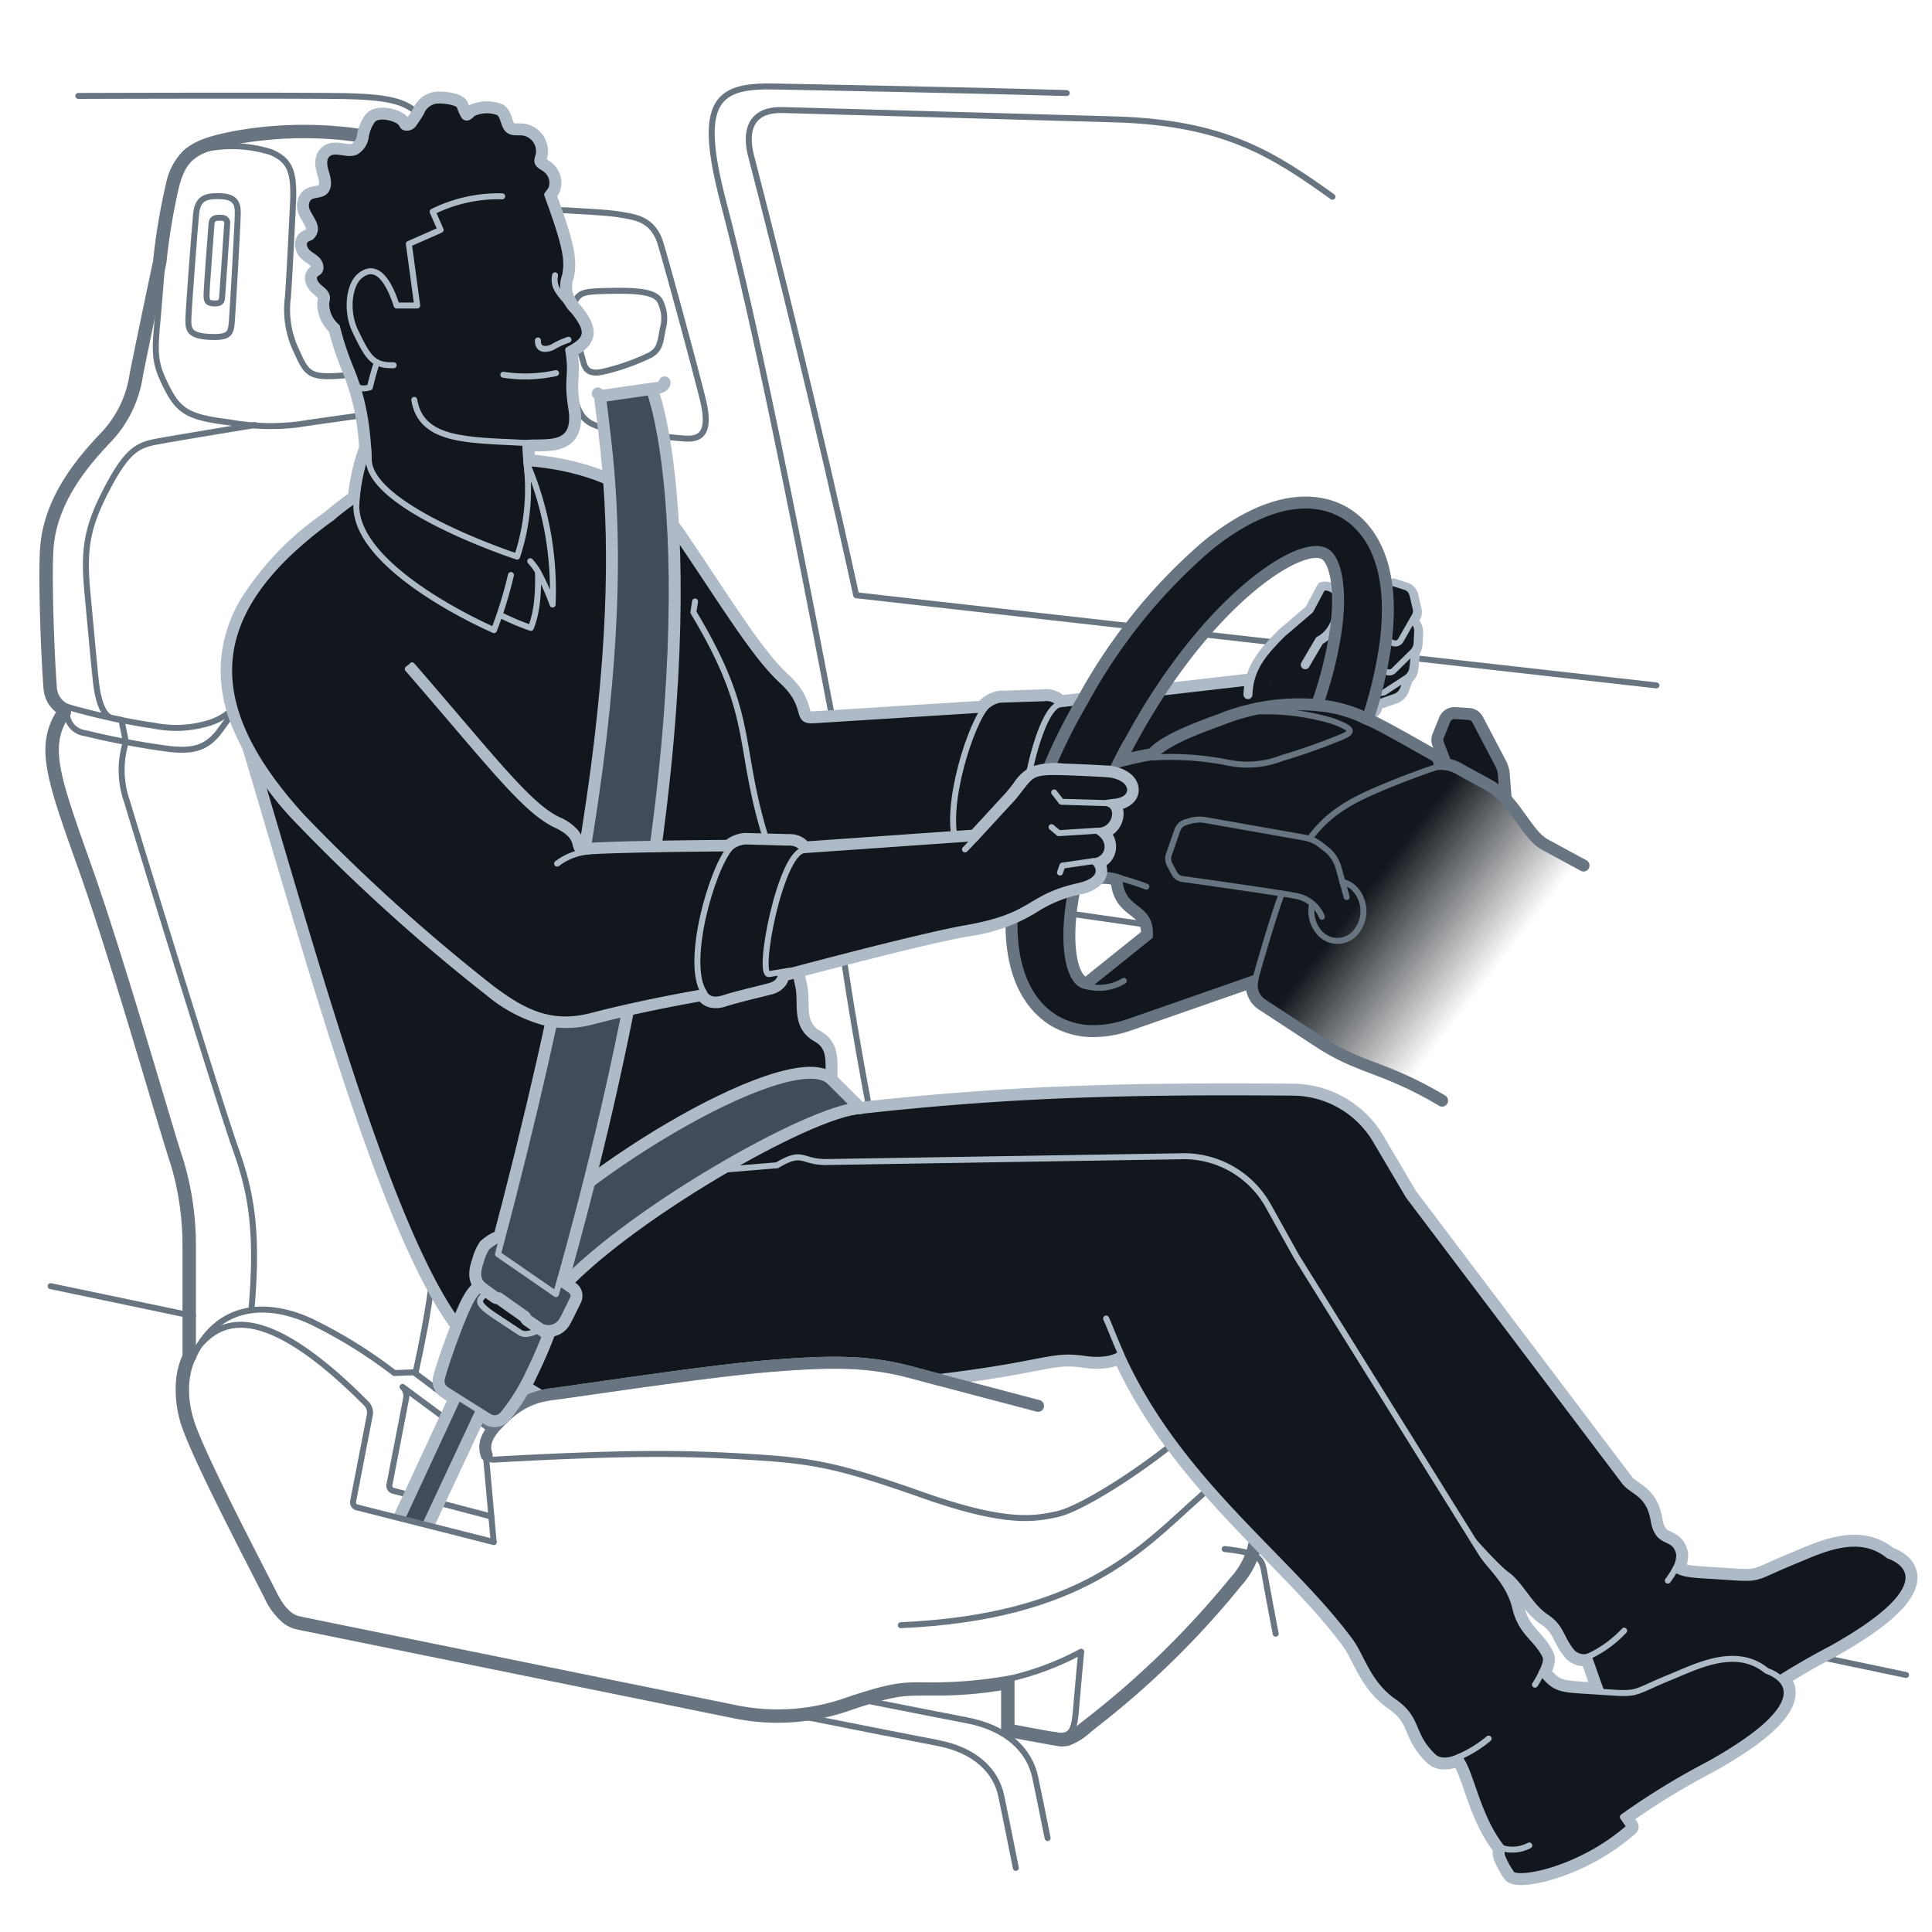 <svg xmlns="http://www.w3.org/2000/svg" xmlns:xlink="http://www.w3.org/1999/xlink" width="161.749" height="161.749" viewBox="0 0 161.749 161.749"><defs><linearGradient id="linear-gradient" x1="124.2" y1="82.504" x2="114.221" y2="74.817" gradientUnits="userSpaceOnUse"><stop offset="0" stop-color="#12171D" stop-opacity="0"/><stop offset="1" stop-color="#12171D"/></linearGradient></defs><g id="below"><path d="M138.68,57.383l-67-7.547s-3.558-16.55-8.8-36.789c-.509-1.965-.147-3.914,2.664-3.834l27.749.781c9.291.262,13.344,2.966,18.26,6.477" style="fill:none;stroke:#687581;stroke-linecap:round;stroke-linejoin:round;stroke-width:0.5px"/><path d="M6.563,8.031c6.28-.018,18.489-.045,22.033.012,4.838.078,5.853.625,7.257,2.42a15.234,15.234,0,0,1,3.122,6.867c.858,3.589,4.263,19.048,6.423,31.413" style="fill:none;stroke:#687581;stroke-linecap:round;stroke-linejoin:round;stroke-width:0.5px"/><path d="M47.831,17.636c-2.142-.141-2.617.023-2.066,3.167s1.832,9.9,2.229,11.909.877,2.765,2.7,3.142a65.317,65.317,0,0,0,6.645.863c1.363.088,2.2-.468,1.486-3.344S55.934,22.494,55.306,20.4,53.121,18.177,52,17.98,48.955,17.71,47.831,17.636Z" style="fill:none;stroke:#687581;stroke-linecap:round;stroke-linejoin:round;stroke-width:0.5px"/><path d="M89.309,7.791c-9.953-.287-20.667-.463-24.4-.549-4.861-.111-6.606,1.1-4.348,9.687,2.574,9.8,5.8,25.323,11.689,56.73.158.847.243.975-.776,1.995s-1.249,1.831-.787,4.908c2.107,14.028,5.425,28.286,5.425,28.286" style="fill:none;stroke:#687581;stroke-linecap:round;stroke-linejoin:round;stroke-width:0.5px"/><path d="M51.324,24.349c-2.576.045-2.689.119-3.19.84s-.286,1.241-.054,2.228.592,2.3.772,2.939.546,1.034,1.745.736a18.759,18.759,0,0,0,3.854-1.373c.764-.457.827-.967,1.03-2.166a3.112,3.112,0,0,0-.113-2.1C55.109,24.658,54.309,24.3,51.324,24.349Z" style="fill:none;stroke:#687581;stroke-linecap:round;stroke-linejoin:round;stroke-width:0.5px"/><path d="M71.493,142.171c4.665.924,8.164,1.612,9.39,1.843,3.5.66,5.314,2.579,5.783,4.767.244,1.14.68,3.3,1.041,5.106" style="fill:none;stroke:#687581;stroke-linecap:round;stroke-linejoin:round;stroke-width:0.5px"/><path d="M85.046,156.384c-.352-1.775-.937-4.7-1.228-6.058-.434-2.025-2.115-3.8-5.351-4.411-1.486-.28-6.581-1.286-12.983-2.556" style="fill:none;stroke:#687581;stroke-linecap:round;stroke-linejoin:round;stroke-width:0.5px"/><path d="M110.449,133.282s-1.042-4.22-1.3-5.158-1.406-1.459-5.418-2.032" style="fill:none;stroke:#687581;stroke-linecap:round;stroke-linejoin:round;stroke-width:0.5px"/><path d="M106.8,136.772s-.729-3.8-.938-5.053-.417-1.719-3.334-2.032" style="fill:none;stroke:#687581;stroke-linecap:round;stroke-linejoin:round;stroke-width:0.5px"/><line x1="109.568" y1="129.751" x2="159.574" y2="140.231" style="fill:none;stroke:#687581;stroke-linecap:round;stroke-linejoin:round;stroke-width:0.5px"/><line x1="4.242" y1="107.677" x2="16.153" y2="110.173" style="fill:none;stroke:#687581;stroke-linecap:round;stroke-linejoin:round;stroke-width:0.5px"/><line x1="74.032" y1="74.255" x2="100.133" y2="78.006" style="fill:none;stroke:#687581;stroke-linecap:round;stroke-linejoin:round;stroke-width:0.5px"/><g id="Offset_Group" data-name="Offset Group"><path d="M39.057,36.421a10.456,10.456,0,0,1,4.778,5.654c1.02,2.708,1.961,5.568,2.547,7.4a4.8,4.8,0,0,1,.157,3.087,2.3,2.3,0,0,1-.883,1.091,3.488,3.488,0,0,1-1.626.516l.15.847a12.91,12.91,0,0,1,5.045,1.619,8.36,8.36,0,0,1,2.4,2.729A123.222,123.222,0,0,1,62.679,81.91l.119.314a14.811,14.811,0,0,1,1.288,6.61c-.178,2.451-1.169,5.275-3.391,9.274-1.426,2.567-3.274,5.348-4.435,7.038,14.6-4.967,25.535-6.828,31.368-7.424,3.668-.375,6.146-.386,8.376.315,2.12.667,3.951,1.957,6.345,4.021,2.829,2.437,4.235,4.348,4.68,6.1a5.355,5.355,0,0,1-.185,3.173,4.287,4.287,0,0,1,.15.646c.24,1.5.073,4.221-.342,8.3-.427,4.206-.91,6.983-1.147,8.348-.046.265-.081.47-.106.623a6.959,6.959,0,0,1-1.687,3.371,73.343,73.343,0,0,1-12,11.757c-.222.177-.4.321-.543.435a5.18,5.18,0,0,1-1.741,1.094,2.267,2.267,0,0,1-1.016,0l-.184-.028-4.165-.761v-3.886a33.343,33.343,0,0,1-6.036.472c-.32,0-.655,0-1.019.007-1.407.015-2.278.023-5.816,1.215a18.07,18.07,0,0,1-9.908.649s-35.129-7.136-36.376-7.4a2.609,2.609,0,0,1-1.056-.5,5.556,5.556,0,0,1-1.46-1.943c-.277-.548-.63-1.238-1.033-2.023-1.812-3.539-4.628-9.035-5.705-11.816a9.412,9.412,0,0,1-.675-4.167,6.18,6.18,0,0,1,.634-2.376.63.63,0,0,0-.085.315V104.2a23.839,23.839,0,0,0-.986-6.749c-.275-.808-.895-2.883-1.7-5.557C11.174,86.3,8.7,78.01,6.84,72.791l-.074-.209v0c-1.9-5.35-2.981-8.322-2.658-10.642a5.648,5.648,0,0,1,.927-2.384,2.562,2.562,0,0,1-.737-.716,2.612,2.612,0,0,1-.41-1.278c-.209-2.636-.442-8.915-.29-11.548.258-4.47,3.426-7.867,4.908-9.469a9.282,9.282,0,0,0,2.6-5.253c.806-3.993,1.955-9.413,1.958-9.413a52.185,52.185,0,0,1,1.092-6.521A5.1,5.1,0,0,1,15.519,12.8c.9-.823,2.244-1.232,4.316-1.619a32.847,32.847,0,0,1,11.207,0A6,6,0,0,1,34.477,12.7,5.985,5.985,0,0,1,35.851,16.2c.366,2.557.692,5.044.9,7.454a16.182,16.182,0,0,1-.893,6.985c-.039.117-.076.231-.113.342-.47,1.434-.824,2.581-1.72,3.314-.035.029-.07.056-.106.083A11.435,11.435,0,0,1,39.057,36.421Z" style="fill:none;stroke:#687581;stroke-linecap:round;stroke-linejoin:round;stroke-width:0.5px"/><path d="M38.858,36.739a10.082,10.082,0,0,1,4.626,5.469c1.017,2.7,1.955,5.551,2.541,7.386a4.448,4.448,0,0,1,.165,2.836,1.924,1.924,0,0,1-.741.916,3.45,3.45,0,0,1-1.861.477l.268,1.522c2.5.43,4.015.835,5.159,1.606a7.987,7.987,0,0,1,2.291,2.615A122.8,122.8,0,0,1,62.328,82.043l.119.314a14.448,14.448,0,0,1,1.265,6.449c-.172,2.372-1.133,5.139-3.344,9.12-1.731,3.115-4.091,6.552-5.069,7.946,15.113-5.237,26.42-7.169,32.368-7.777,3.661-.374,6.073-.377,8.224.3,2.044.643,3.827,1.89,6.214,3.947,2.813,2.424,4.145,4.272,4.561,5.909a5.037,5.037,0,0,1-.22,3.08,3.666,3.666,0,0,1,.178.706c.23,1.442.071,4.108-.345,8.2-.426,4.194-.907,6.961-1.143,8.322q-.069.394-.107.628a6.59,6.59,0,0,1-1.612,3.2,72.983,72.983,0,0,1-11.939,11.7c-.221.176-.4.322-.546.438a4.891,4.891,0,0,1-1.6,1.022,1.918,1.918,0,0,1-.86,0c-.061-.01-.123-.02-.189-.029l-3.843-.7V140.8a33.949,33.949,0,0,1-6.412.535c-.321,0-.656,0-1.022.007-1.452.015-2.363.032-5.932,1.235a17.689,17.689,0,0,1-9.714.636s-35.127-7.135-36.371-7.4a2.236,2.236,0,0,1-.906-.431,5.184,5.184,0,0,1-1.354-1.815c-.278-.549-.632-1.24-1.034-2.025-1.817-3.549-4.621-9.023-5.689-11.78a9.052,9.052,0,0,1-.652-4,5.681,5.681,0,0,1,.585-2.217.25.25,0,0,0-.034.126V104.2a24.229,24.229,0,0,0-1.006-6.87c-.272-.8-.889-2.864-1.69-5.543C11.535,86.192,9.054,77.9,7.193,72.666l-.074-.21h0c-1.922-5.4-2.947-8.261-2.64-10.465a5.344,5.344,0,0,1,.965-2.373l-.026-.267a2.3,2.3,0,0,1-.809-.72,2.237,2.237,0,0,1-.348-1.1c-.209-2.631-.44-8.89-.29-11.5C4.22,41.716,7.287,38.411,8.78,36.8a9.638,9.638,0,0,0,2.7-5.433c.81-4.007,1.964-9.453,1.964-9.448a51.947,51.947,0,0,1,1.081-6.46,4.732,4.732,0,0,1,1.253-2.382c.807-.741,2.053-1.139,4.131-1.527a32.476,32.476,0,0,1,11.074,0,5.649,5.649,0,0,1,3.23,1.41,5.631,5.631,0,0,1,1.272,3.3c.365,2.555.69,5.034.893,7.433a15.811,15.811,0,0,1-.875,6.835c-.039.118-.077.232-.113.343-.483,1.473-.809,2.492-1.6,3.141a3.362,3.362,0,0,1-1.112.582A11.734,11.734,0,0,1,38.858,36.739Z" style="fill:none;stroke:#687581;stroke-linecap:round;stroke-linejoin:round;stroke-width:0.5px"/></g><path d="M30.96,34.679c4.682.372,5.657.945,7.764,2.271A9.84,9.84,0,0,1,43.25,42.3c1.015,2.692,1.951,5.54,2.537,7.374s.7,3.98-2.5,3.9l.352,1.99c4.6.78,5.779,1.43,7.452,4.136a122.9,122.9,0,0,1,11.12,22.747C63.93,86.972,64.5,89.982,60.149,97.8c-2.228,4.01-5.506,8.561-5.506,8.561,15.465-5.425,27.025-7.406,33.049-8.021,7.127-.728,9.359-.027,14.249,4.187,4.756,4.1,5.133,6.438,4.236,8.8.478,1.075.361,3.885-.147,8.879s-1.092,7.96-1.248,8.935a6.338,6.338,0,0,1-1.561,3.082,74.774,74.774,0,0,1-12.447,12.1c-1.482,1.21-1.638,1.054-2.458.936s-3.628-.663-3.628-.663v-4.1A37.439,37.439,0,0,1,77,141.09c-1.483.016-2.419.039-6.009,1.248a17.437,17.437,0,0,1-9.584.628s-35.127-7.135-36.369-7.4c-.646-.138-1.347-.645-2.089-2.114-1.537-3.039-5.417-10.435-6.713-13.782-1.431-3.694-.084-6-.084-6V104.2a24.473,24.473,0,0,0-1.019-6.951c-.833-2.445-4.948-16.913-7.7-24.664S3.777,62.39,5.7,59.685l-.048-.492A1.883,1.883,0,0,1,4.51,57.511c-.208-2.626-.439-8.872-.289-11.463.243-4.216,3.243-7.459,4.743-9.081a9.889,9.889,0,0,0,2.756-5.554c.811-4.013,1.968-9.471,1.968-9.471a51.633,51.633,0,0,1,1.073-6.42c.648-2.351,1.5-3.04,5.189-3.729a32.211,32.211,0,0,1,10.985,0c3.284.567,3.933,1.946,4.3,4.5s.689,5.026.891,7.418a15.543,15.543,0,0,1-.864,6.736C34.3,33.36,34.117,34.3,30.96,34.679Z" style="fill:none;stroke:#687581;stroke-linecap:round;stroke-linejoin:round;stroke-width:0.5px"/><path d="M30.96,34.679s-4.757.651-6.032.859a19.328,19.328,0,0,1-5.748-.182c-3.226-.39-4.162-.858-5.151-2.783s-1.118-2.679-.884-5.281.442-5.383.442-5.383" style="fill:none;stroke:#687581;stroke-linecap:round;stroke-linejoin:round;stroke-width:0.5px"/><path d="M21.342,35.585s-6.207,1.02-7.924,1.332-2.614.507-4.409,3.9-2.025,5.237-1.678,8.935c.3,3.186.559,6.1.715,7.452s.565,2.758,1.344,2.913h0l.778.155.371,1.845a7.93,7.93,0,0,0,.109,5.024C11.272,69.276,18.4,92.478,19.7,96.12c1.278,3.579,1.941,6.741,1.352,13.506" style="fill:none;stroke:#687581;stroke-linecap:round;stroke-linejoin:round;stroke-width:0.5px"/><path d="M5.553,59.159a55.211,55.211,0,0,0,7.358,1.6,9.262,9.262,0,0,0,4.175-.117,5.1,5.1,0,0,0,3.355-2.5c1.132-1.639,1.405-2.615,1.8-5.7s.9-3.863,2.614-4.331,4.565-.979,5.93-1.252,2.45-.057,4.09,2.454c1.912,2.926,2,3.948,8.319,4.221" style="fill:none;stroke:#687581;stroke-linecap:round;stroke-linejoin:round;stroke-width:0.5px"/><path d="M43.54,55.528s-3.239-.546-4.448-.819-1.756-.078-3-1.912a5.453,5.453,0,0,0-2.848-2.5c-1.053-.507-2.029-.312-5.97.546-2.126.463-3.855.961-5,1.32" style="fill:none;stroke:#687581;stroke-linecap:round;stroke-linejoin:round;stroke-width:0.5px"/><path d="M20.772,57.642a40.077,40.077,0,0,1-2.555,3.778c-.936,1.093-1.873,1.522-4.019,1.288a66.392,66.392,0,0,1-7.062-1.327A1.732,1.732,0,0,1,5.6,59.651" style="fill:none;stroke:#687581;stroke-linecap:round;stroke-linejoin:round;stroke-width:0.5px"/><path d="M21.937,63.241c-.312,1.092.463,2.69,3.324,9.089s6.1,13.9,8.7,21.5,3.321,9.731.824,21.124" style="fill:none;stroke:#687581;stroke-linecap:round;stroke-linejoin:round;stroke-width:0.5px"/><path d="M36.443,116.231,50.8,107.885c1.513-.878,2.49-3.74,2.49-7.369,0-2.38-.624-5.267-2.3-10.223s-5.5-15.685-6.906-19.274S41.55,65.907,38.9,64.073s-3.824-1.521-5.112-1.248-4.247,1.246-5.495,1.6c-2.626.739-3.19,3.959-3.513,6.826" style="fill:none;stroke:#687581;stroke-linecap:round;stroke-linejoin:round;stroke-width:0.5px"/><path d="M54.542,106.332a12.231,12.231,0,0,1-3.738,1.553" style="fill:none;stroke:#687581;stroke-linecap:round;stroke-linejoin:round;stroke-width:0.5px"/><path d="M41.163,119.775l-6.506-4.885-1.639.063a40.01,40.01,0,0,0-6.971-4.318c-3.694-1.717-7.918-1.538-9.958,3.156" style="fill:none;stroke:#687581;stroke-linecap:round;stroke-linejoin:round;stroke-width:0.5px"/><path d="M86.906,117.7s-6.92-1.821-10.613-2.809-6.815-.937-11.914-.521-15.3,1.977-18.1,2.341a6.653,6.653,0,0,0-4.172,2.06c-1.509,1.357-1.647,2.239-1.36,3.054a.569.569,0,0,0,.569.379c11.72-.654,16.319-.539,21.464-.23,5.2.312,7.335.676,14.41,3.174s9.417,2.029,11.342,1.612,7.146-3.661,10.977-6.971a30.036,30.036,0,0,0,6.571-8.489" style="fill:none;stroke:#687581;stroke-linecap:round;stroke-linejoin:round;stroke-width:0.5px"/><path d="M84.688,140.5a23.837,23.837,0,0,0,5.83-2.218s-.284,3.028-.43,4.8-.356,2.48-1.873,2.161" style="fill:none;stroke:#687581;stroke-linecap:round;stroke-linejoin:round;stroke-width:0.5px"/><path d="M106.226,116.942c-.133,1.559-1,4.137-5.8,8.39s-9.724,10.062-25.01,10.73" style="fill:none;stroke:#687581;stroke-linecap:round;stroke-linejoin:round;stroke-width:0.5px"/><path d="M48.712,116.185s-.139-.452,4.543-3.417,5.931-3.8,11.706-5.411,19.353-2.965,36.1-2.757" style="fill:none;stroke:#687581;stroke-linecap:round;stroke-linejoin:round;stroke-width:0.5px"/><path d="M41.14,126.968l-8.222-2.16a.433.433,0,0,1-.316-.5l1.4-7.23a1.08,1.08,0,0,0-.3-.966L38.959,120" style="fill:none;stroke:#687581;stroke-linecap:round;stroke-linejoin:round;stroke-width:0.5px"/><line x1="40.649" y1="121.467" x2="41.33" y2="129.099" style="fill:none;stroke:#687581;stroke-linecap:round;stroke-linejoin:round;stroke-width:0.5px"/><path d="M18.165,16.419c1.2,0,1.769.26,1.743,1.457s-.416,7.96-.494,9-.184,1.409-1.873,1.327-1.795-.6-1.769-1.509.52-7.543.65-8.818S17.255,16.419,18.165,16.419Z" style="fill:none;stroke:#687581;stroke-linecap:round;stroke-linejoin:round;stroke-width:0.5px"/><path d="M19.023,18.721c-.052.781-.39,5.684-.416,6.035s-.026.666-.624.65-.689-.143-.689-.715.377-5.514.416-5.957.26-.507.767-.507C18.854,18.227,19.045,18.4,19.023,18.721Z" style="fill:none;stroke:#687581;stroke-linecap:round;stroke-linejoin:round;stroke-width:0.5px"/><path d="M17.043,12.5a10.872,10.872,0,0,1,5.654.242c1.577.682,1.961,1.619,1.833,4.3s-.3,6.093-.426,7.84a8,8,0,0,0,.724,4.517c.767,1.705,1.023,2.173,3.068,2.088s4.389-.511,5.625-.682a2.152,2.152,0,0,0,2.092-1.938" style="fill:none;stroke:#687581;stroke-linecap:round;stroke-linejoin:round;stroke-width:0.5px"/></g><g id="illustration"><path d="M153.226,138.088a61.088,61.088,0,0,0-7.158,4.4l.564.809c-4.14,3.67-9.376,4.6-9.874,3.943a8.251,8.251,0,0,1-.715-1.26,1.178,1.178,0,0,1-.075-.883c-1.631-2.007-2.289-4.724-2.966-6.421a1.316,1.316,0,0,1-1.4-.385c-.969-1.166-.837-2.035-2.181-2.928s-2.12-2.712-3.253-3.52c-2.307-1.659-14.649-16.714-19.42-23.665,0,0-18.668,2.833-35.776,4.93S51.65,102.476,51.65,102.476l-1.072-6.293q7.9-1.467,15.971-2.515,1.614-.21,3.229-.4c14.485-1.725,24.929-1.889,38.469-1.791a8.118,8.118,0,0,1,6.919,3.981l2.759,4.672,18.09,23.937c.649.851,2.044.94,2.425,3.2s1.758,1.124,2.143,2.835a2.289,2.289,0,0,1-.333,1.269c.648.441,1.367.46,3,.564,4.6.291,3.036.366,6.952-1.232,2.194-.9,5.4-2.528,7.919-.46C159.745,130.822,162.443,132.97,153.226,138.088Z" style="fill:none;stroke:#aebbc7;stroke-linecap:round;stroke-linejoin:round;stroke-width:1.5px"/><path d="M135.969,145.1c1.216.675,4.353-1.261,4.353-1.261" style="fill:none;stroke:#aebbc7;stroke-linecap:round;stroke-linejoin:round;stroke-width:1.5px"/><path d="M143.027,147.728a61.106,61.106,0,0,0-7.16,4.39l.57.82c-4.14,3.66-9.38,4.59-9.88,3.94a7.609,7.609,0,0,1-.71-1.26,1.207,1.207,0,0,1-.08-.89c-2.04-2.51-2.56-6.14-3.5-7.47a1.629,1.629,0,0,1-.11-.17c-.9.4-1.68.44-2.2-.07-1.92-1.88-1.12-3.07-3.27-4.56s-2.68-3.74-3.62-5.03c-5.13-7-14.41-13.35-19.23-24.09,0,0-.83.75-3.03.43-2.87-.42-3.12.42-12.12,1.51-.87-.23-1.69-.45-2.39-.64-3.7-.98-6.82-.93-11.92-.52s-15.29,1.98-18.1,2.35a7.756,7.756,0,0,0-.91.17,15.35,15.35,0,0,1-7.53-10.29l-.99-6.45,28.21-2.34c2.19-1.3,1.99-.29,4.05-.27l30.08-.49a8.1,8.1,0,0,1,7,4.17l2.36,4.24,15.49,24.87c.68,1.09,2.3,2.35,2.82,4.52s1.77,2.51,2.52,4.05c.13.27.01.76-.31,1.39,1.15,1.42,1.57,1.38,3.98,1.54,4.6.29,3.04.36,6.95-1.23,2.2-.91,5.4-2.53,7.92-.46C149.547,140.458,152.247,142.608,143.027,147.728Z" style="fill:none;stroke:#aebbc7;stroke-linecap:round;stroke-linejoin:round;stroke-width:1.5px"/><path d="M115.424,48.708l-.479,10.566s-1.467,1.7-2.58,2.717-2.877,2.293-7.361,3.172c-4.239.827-18.062,4.4-18.062,4.4s.183.752-.95,1.076-2.589.668-3.943,1.109-1.669-.484-1.669-.484-2.894.721-7.359,1.971c-3.436.963-5.786-.085-8.559-2,.94,4.066,1.617,7.882,2.383,11.393.291,1.34-.385,3.314,1.471,4.343s.47,3.252,1.448,4.677c-23.721,7.675-24.342,14.739-28.557,21.817-6.632-3.389-13.588-28.839-19.975-50.281C20.1,59.4,19.724,51.647,23.7,47.341c6.33-6.858,8.917-7.184,12.855-8C46.391,37.3,52.009,40.9,52.5,41.188a14.069,14.069,0,0,1,4.009,3.384c4.023,5.9,6.607,10.259,8.972,12.44s.983,3.4,2.663,3.29l14.2-.894a2.27,2.27,0,0,1,1.349-.826l3.721-.124a1.386,1.386,0,0,1,1.3.514l17.531-2.022,2.5-2.771,4.958-5.471Z" style="fill:none;stroke:#aebbc7;stroke-linecap:round;stroke-linejoin:round;stroke-width:1.5px"/><path d="M93.842,113.333s-.428-.971-.907-2.171q-.173-.432-.331-.774" style="fill:none;stroke:#aebbc7;stroke-linecap:round;stroke-linejoin:round;stroke-width:1.5px"/><path d="M125.77,154.733a3.046,3.046,0,0,0,2.266-.229" style="fill:none;stroke:#aebbc7;stroke-linecap:round;stroke-linejoin:round;stroke-width:1.5px"/><path d="M129.068,140.034a7.939,7.939,0,0,1-.559,1.009" style="fill:none;stroke:#aebbc7;stroke-linecap:round;stroke-linejoin:round;stroke-width:1.5px"/><path d="M122.155,147.089a10.139,10.139,0,0,0,2.476-1.532" style="fill:none;stroke:#aebbc7;stroke-linecap:round;stroke-linejoin:round;stroke-width:1.5px"/><path d="M140.25,131.377a7.812,7.812,0,0,1-.62.955" style="fill:none;stroke:#aebbc7;stroke-linecap:round;stroke-linejoin:round;stroke-width:1.5px"/><path d="M133,138.68a9.637,9.637,0,0,0,2.975-2.158" style="fill:none;stroke:#aebbc7;stroke-linecap:round;stroke-linejoin:round;stroke-width:1.5px"/><path d="M47.566,29.288c.39,2.284-.163,2.217.263,4.88.551,3.443-2.127,2.737-3.849,2.917.037,3.873,2.049,11.652.46,15.482-5.287-1.786-13.526-7.919-13.526-10.834,0-4.074-.033-7.256-1.6-11.007a23.73,23.73,0,0,1-1.1-3.36,2.524,2.524,0,0,1-.9-2.031,1.919,1.919,0,0,0,.061-.395c0-.408-.4-.672-.705-.94s-.55-.761-.254-1.043c.075-.07.174-.108.254-.179.287-.249.16-.737-.1-1.015s-.629-.432-.888-.714-.348-.785-.042-1.011a3.867,3.867,0,0,1,.376-.174.907.907,0,0,0,.272-1.09c-.131-.381-.4-.705-.559-1.076a1.009,1.009,0,0,1,.118-1.133c.338-.315.916-.188,1.287-.465.456-.339.353-1.034.184-1.575s-.32-1.217.094-1.6c.587-.56,1.6.108,2.354-.2a1.736,1.736,0,0,0,.856-1.25,3.153,3.153,0,0,1,.583-1.438c.554-.593,2.161-.112,2.409.328a.808.808,0,0,0,.154.236.4.4,0,0,0,.227.087.716.716,0,0,0,.7-.393,9.434,9.434,0,0,0,.562-.855A1.593,1.593,0,0,1,36.4,8.448c.512-.108,1.911.061,2.082.437a3.975,3.975,0,0,0,.383.86c.228.249.5-.018.731-.253a2.752,2.752,0,0,1,2.186-.062c.437.381.352,1.161.827,1.49.334.235.789.127,1.2.179a1.583,1.583,0,0,1,1.274,1.941,1.09,1.09,0,0,0-.094.484c.042.268.329.409.555.559A1.422,1.422,0,0,1,46.16,15.8a4.513,4.513,0,0,1-.352.489l.014.042c1.546,4.23,1.748,5.414,1.495,6.707a2.8,2.8,0,0,0,.719,3.013C49.385,27.737,49.258,28.418,47.566,29.288Z" style="fill:none;stroke:#aebbc7;stroke-linecap:round;stroke-linejoin:round;stroke-width:1.5px"/><path d="M42.044,16.435a12.427,12.427,0,0,0-5.822,1.29l.667,1.522-2.66,1.174.7,5.158h-1.72c-.132-.336-1.2-4.117-3.122-2.441-.877.763-1.128,2.946-.343,4.58,1.086,2.261,1.492,2.9,3.212,2.861" style="fill:none;stroke:#aebbc7;stroke-linecap:round;stroke-linejoin:round;stroke-width:1.5px"/><path d="M31.555,30.33s-.321.932-.589,2.1c0,0-.921.3-1.094-.2" style="fill:none;stroke:#aebbc7;stroke-linecap:round;stroke-linejoin:round;stroke-width:1.5px"/><path d="M46.55,31.238a12.072,12.072,0,0,1-4.411.138" style="fill:none;stroke:#aebbc7;stroke-linecap:round;stroke-linejoin:round;stroke-width:1.5px"/><path d="M45.036,28.5c-.031.833.677.8,1.206.572a7.026,7.026,0,0,1,1.35-.627" style="fill:none;stroke:#aebbc7;stroke-linecap:round;stroke-linejoin:round;stroke-width:1.5px"/><path d="M44.394,46.987a5.511,5.511,0,0,1,.646.873,20.144,20.144,0,0,1,1.224,2.752,27.049,27.049,0,0,0-2.2-11.958,18.027,18.027,0,0,1-.773,7.946s-12.425-4.063-12.425-8.178l-.044-.892a15.79,15.79,0,0,0-.991,4.82c0,5.449,11.526,10.405,11.526,10.405a34.941,34.941,0,0,0,1.42-4.613" style="fill:none;stroke:#aebbc7;stroke-linecap:round;stroke-linejoin:round;stroke-width:1.5px"/><path d="M43.982,37.083c-4.816-.259-8.714-.1-9.3-3.606" style="fill:none;stroke:#aebbc7;stroke-linecap:round;stroke-linejoin:round;stroke-width:1.5px"/><path d="M47.609,25.466c-.749-.894-1.335-1.4-1.14-2.418" style="fill:none;stroke:#aebbc7;stroke-linecap:round;stroke-linejoin:round;stroke-width:1.5px"/><path d="M153.226,138.088a61.088,61.088,0,0,0-7.158,4.4l.564.809c-4.14,3.67-9.376,4.6-9.874,3.943a8.251,8.251,0,0,1-.715-1.26,1.178,1.178,0,0,1-.075-.883c-1.631-2.007-2.289-4.724-2.966-6.421a1.316,1.316,0,0,1-1.4-.385c-.969-1.166-.837-2.035-2.181-2.928s-2.12-2.712-3.253-3.52c-2.307-1.659-14.649-16.714-19.42-23.665,0,0-18.668,2.833-35.776,4.93S51.65,102.476,51.65,102.476l-1.072-6.293q7.9-1.467,15.971-2.515,1.614-.21,3.229-.4c14.485-1.725,24.929-1.889,38.469-1.791a8.118,8.118,0,0,1,6.919,3.981l2.759,4.672,18.09,23.937c.649.851,2.044.94,2.425,3.2s1.758,1.124,2.143,2.835a2.289,2.289,0,0,1-.333,1.269c.648.441,1.367.46,3,.564,4.6.291,3.036.366,6.952-1.232,2.194-.9,5.4-2.528,7.919-.46C159.745,130.822,162.443,132.97,153.226,138.088Z" style="fill:#12171D;stroke:#aebbc7;stroke-linecap:round;stroke-linejoin:round;stroke-width:0.5px"/><path d="M135.969,145.1c1.216.675,4.353-1.261,4.353-1.261" style="fill:#12171D;stroke:#aebbc7;stroke-linecap:round;stroke-linejoin:round;stroke-width:0.5px"/><path d="M143.027,147.728a61.106,61.106,0,0,0-7.16,4.39l.57.82c-4.14,3.66-9.38,4.59-9.88,3.94a7.609,7.609,0,0,1-.71-1.26,1.207,1.207,0,0,1-.08-.89c-2.04-2.51-2.56-6.14-3.5-7.47a1.629,1.629,0,0,1-.11-.17c-.9.4-1.68.44-2.2-.07-1.92-1.88-1.12-3.07-3.27-4.56s-2.68-3.74-3.62-5.03c-5.13-7-14.41-13.35-19.23-24.09,0,0-.83.75-3.03.43-2.87-.42-3.12.42-12.12,1.51-.87-.23-1.69-.45-2.39-.64-3.7-.98-6.82-.93-11.92-.52s-15.29,1.98-18.1,2.35a7.756,7.756,0,0,0-.91.17,15.35,15.35,0,0,1-7.53-10.29l-.99-6.45,28.21-2.34c2.19-1.3,1.99-.29,4.05-.27l30.08-.49a8.1,8.1,0,0,1,7,4.17l2.36,4.24,15.49,24.87c.68,1.09,2.3,2.35,2.82,4.52s1.77,2.51,2.52,4.05c.13.27.01.76-.31,1.39,1.15,1.42,1.57,1.38,3.98,1.54,4.6.29,3.04.36,6.95-1.23,2.2-.91,5.4-2.53,7.92-.46C149.547,140.458,152.247,142.608,143.027,147.728Z" style="fill:#12171D;stroke:#aebbc7;stroke-linecap:round;stroke-linejoin:round;stroke-width:0.5px"/><path d="M115.424,48.708l-.479,10.566s-1.467,1.7-2.58,2.717-2.877,2.293-7.361,3.172c-4.239.827-18.062,4.4-18.062,4.4s.183.752-.95,1.076-2.589.668-3.943,1.109-1.669-.484-1.669-.484-2.894.721-7.359,1.971c-3.436.963-5.786-.085-8.559-2,.94,4.066,1.617,7.882,2.383,11.393.291,1.34-.385,3.314,1.471,4.343s.47,3.252,1.448,4.677c-23.721,7.675-24.342,14.739-28.557,21.817-6.632-3.389-13.588-28.839-19.975-50.281C20.1,59.4,19.724,51.647,23.7,47.341c6.33-6.858,8.917-7.184,12.855-8C46.391,37.3,52.009,40.9,52.5,41.188a14.069,14.069,0,0,1,4.009,3.384c4.023,5.9,6.607,10.259,8.972,12.44s.983,3.4,2.663,3.29l14.2-.894a2.27,2.27,0,0,1,1.349-.826l3.721-.124a1.386,1.386,0,0,1,1.3.514l17.531-2.022,2.5-2.771,4.958-5.471Z" style="fill:#12171D;stroke:#aebbc7;stroke-linecap:round;stroke-linejoin:round;stroke-width:0.5px"/><path d="M93.842,113.333s-.428-.971-.907-2.171q-.173-.432-.331-.774" style="fill:#12171D;stroke:#aebbc7;stroke-linecap:round;stroke-linejoin:round;stroke-width:0.5px"/><path d="M125.77,154.733a3.046,3.046,0,0,0,2.266-.229" style="fill:#12171D;stroke:#aebbc7;stroke-linecap:round;stroke-linejoin:round;stroke-width:0.5px"/><path d="M129.068,140.034a7.939,7.939,0,0,1-.559,1.009" style="fill:none;stroke:#aebbc7;stroke-linecap:round;stroke-linejoin:round;stroke-width:0.5px"/><path d="M122.155,147.089a10.139,10.139,0,0,0,2.476-1.532" style="fill:none;stroke:#aebbc7;stroke-linecap:round;stroke-linejoin:round;stroke-width:0.5px"/><path d="M140.25,131.377a7.812,7.812,0,0,1-.62.955" style="fill:none;stroke:#aebbc7;stroke-linecap:round;stroke-linejoin:round;stroke-width:0.5px"/><path d="M133,138.68a9.637,9.637,0,0,0,2.975-2.158" style="fill:none;stroke:#aebbc7;stroke-linecap:round;stroke-linejoin:round;stroke-width:0.5px"/><path d="M47.566,29.288c.39,2.284-.163,2.217.263,4.88.551,3.443-2.127,2.737-3.849,2.917.037,3.873,2.049,11.652.46,15.482-5.287-1.786-13.526-7.919-13.526-10.834,0-4.074-.033-7.256-1.6-11.007a23.73,23.73,0,0,1-1.1-3.36,2.524,2.524,0,0,1-.9-2.031,1.919,1.919,0,0,0,.061-.395c0-.408-.4-.672-.705-.94s-.55-.761-.254-1.043c.075-.07.174-.108.254-.179.287-.249.16-.737-.1-1.015s-.629-.432-.888-.714-.348-.785-.042-1.011a3.867,3.867,0,0,1,.376-.174.907.907,0,0,0,.272-1.09c-.131-.381-.4-.705-.559-1.076a1.009,1.009,0,0,1,.118-1.133c.338-.315.916-.188,1.287-.465.456-.339.353-1.034.184-1.575s-.32-1.217.094-1.6c.587-.56,1.6.108,2.354-.2a1.736,1.736,0,0,0,.856-1.25,3.153,3.153,0,0,1,.583-1.438c.554-.593,2.161-.112,2.409.328a.808.808,0,0,0,.154.236.4.4,0,0,0,.227.087.716.716,0,0,0,.7-.393,9.434,9.434,0,0,0,.562-.855A1.593,1.593,0,0,1,36.4,8.448c.512-.108,1.911.061,2.082.437a3.975,3.975,0,0,0,.383.86c.228.249.5-.018.731-.253a2.752,2.752,0,0,1,2.186-.062c.437.381.352,1.161.827,1.49.334.235.789.127,1.2.179a1.583,1.583,0,0,1,1.274,1.941,1.09,1.09,0,0,0-.094.484c.042.268.329.409.555.559A1.422,1.422,0,0,1,46.16,15.8a4.513,4.513,0,0,1-.352.489l.014.042c1.546,4.23,1.748,5.414,1.495,6.707a2.8,2.8,0,0,0,.719,3.013C49.385,27.737,49.258,28.418,47.566,29.288Z" style="fill:#12171D;stroke:#aebbc7;stroke-linecap:round;stroke-linejoin:round;stroke-width:0.5px"/><path d="M42.044,16.435a12.427,12.427,0,0,0-5.822,1.29l.667,1.522-2.66,1.174.7,5.158h-1.72c-.132-.336-1.2-4.117-3.122-2.441-.877.763-1.128,2.946-.343,4.58,1.086,2.261,1.492,2.9,3.212,2.861" style="fill:none;stroke:#aebbc7;stroke-linecap:round;stroke-linejoin:round;stroke-width:0.5px"/><path d="M31.555,30.33s-.321.932-.589,2.1c0,0-.921.3-1.094-.2" style="fill:none;stroke:#aebbc7;stroke-linecap:round;stroke-linejoin:round;stroke-width:0.5px"/><path d="M46.55,31.238a12.072,12.072,0,0,1-4.411.138" style="fill:none;stroke:#aebbc7;stroke-linecap:round;stroke-linejoin:round;stroke-width:0.5px"/><path d="M45.036,28.5c-.031.833.677.8,1.206.572a7.026,7.026,0,0,1,1.35-.627" style="fill:none;stroke:#aebbc7;stroke-linecap:round;stroke-linejoin:round;stroke-width:0.5px"/><path d="M44.394,46.987a5.511,5.511,0,0,1,.646.873,20.144,20.144,0,0,1,1.224,2.752,27.049,27.049,0,0,0-2.2-11.958,18.027,18.027,0,0,1-.773,7.946s-12.425-4.063-12.425-8.178l-.044-.892a15.79,15.79,0,0,0-.991,4.82c0,5.449,11.526,10.405,11.526,10.405a34.941,34.941,0,0,0,1.42-4.613" style="fill:#12171D;stroke:#aebbc7;stroke-linecap:round;stroke-linejoin:round;stroke-width:0.5px"/><path d="M43.982,37.083c-4.816-.259-8.714-.1-9.3-3.606" style="fill:none;stroke:#aebbc7;stroke-linecap:round;stroke-linejoin:round;stroke-width:0.5px"/><path d="M47.609,25.466c-.749-.894-1.335-1.4-1.14-2.418" style="fill:none;stroke:#aebbc7;stroke-linecap:round;stroke-linejoin:round;stroke-width:0.5px"/><path d="M64.462,71.235c-2.979-8.849-.9-10.814-6.411-19.979l.139-.9" style="fill:none;stroke:#aebbc7;stroke-linecap:round;stroke-linejoin:round;stroke-width:0.5px"/><path d="M109.277,55.652l1.193-2.03s1.522-.609,1.647-3.129a1.188,1.188,0,0,0-1.469-1.387l-1.027,1.92L107.3,53.013c-1.453,1.477-2.749,2.819-2.818,5.14" style="fill:#12171D;stroke:#aebbc7;stroke-linecap:round;stroke-linejoin:round;stroke-width:0.75px"/><path d="M88.714,58.97c-1.983.434-3.823,10.859-2.752,10.66l1.736-.322" style="fill:none;stroke:#aebbc7;stroke-linecap:round;stroke-linejoin:round;stroke-width:0.5px"/><path d="M82.41,59.343c-1.431,1.935-3.7,9.489-2.028,11.921" style="fill:none;stroke:#aebbc7;stroke-linecap:round;stroke-linejoin:round;stroke-width:0.5px"/><path d="M55.642,32.013c0,.258-.3.415-.559.452l-4.487.65a.663.663,0,0,1-.552-.175" style="fill:#404d59;stroke:#aebbc7;stroke-linecap:round;stroke-linejoin:round"/><path d="M118.427,51.587a.868.868,0,0,0,.093-.631l-.271-1.172a.874.874,0,0,0-.588-.636l-1.35-.428.088,2.155" style="fill:#12171D;stroke:#aebbc7;stroke-linecap:round;stroke-linejoin:round;stroke-width:0.5px"/><path d="M86.906,117.7s-6.92-1.821-10.613-2.809-6.815-.937-11.914-.521-15.3,1.977-18.1,2.341a6.653,6.653,0,0,0-4.172,2.06c-1.509,1.357-1.647,2.239-1.36,3.054" style="fill:none;stroke:#687581;stroke-linecap:round;stroke-linejoin:round"/><polyline points="33.651 127.155 38.518 116.666 40.241 117.724 35.714 127.401" style="fill:none;stroke:#aebbc7;stroke-linejoin:round;stroke-width:1.5px"/><path d="M41.423,107.548a.879.879,0,0,1,.642.144l3.5,2.416a.881.881,0,0,1,.33,1.017,38.979,38.979,0,0,1-1.615,3.782,16.252,16.252,0,0,1-2.2,3.52.877.877,0,0,1-1.136.172l-3.566-2.242a.879.879,0,0,1-.38-.976c.173-.634.533-1.8,1.267-3.751,1.266-3.366,1.655-3.579,2.313-3.847A3.953,3.953,0,0,1,41.423,107.548Z" style="fill:none;stroke:#aebbc7;stroke-linejoin:round;stroke-width:1.5px"/><path d="M40.825,109.74c.448.352,2.178,1.46,2.7,1.812s1.323-.083,1.735-.273l-4.447-3.1C40.185,108.753,39.794,108.93,40.825,109.74Z" style="fill:none;stroke:#aebbc7;stroke-linejoin:round;stroke-width:1.5px"/><polyline points="33.651 127.155 38.518 116.666 40.241 117.724 35.714 127.401" style="fill:#404d59;stroke:#aebbc7;stroke-linecap:round;stroke-linejoin:round;stroke-width:0.5px"/><path d="M41.423,107.548a.879.879,0,0,1,.642.144l3.5,2.416a.881.881,0,0,1,.33,1.017,38.979,38.979,0,0,1-1.615,3.782,16.252,16.252,0,0,1-2.2,3.52.877.877,0,0,1-1.136.172l-3.566-2.242a.879.879,0,0,1-.38-.976c.173-.634.533-1.8,1.267-3.751,1.266-3.366,1.655-3.579,2.313-3.847A3.953,3.953,0,0,1,41.423,107.548Z" style="fill:#404d59;stroke:#aebbc7;stroke-linecap:round;stroke-linejoin:round;stroke-width:0.5px"/><path d="M40.825,109.74c.448.352,2.178,1.46,2.7,1.812s1.323-.083,1.735-.273l-4.447-3.1C40.185,108.753,39.794,108.93,40.825,109.74Z" style="fill:#12171D;stroke:#aebbc7;stroke-linecap:round;stroke-linejoin:round;stroke-width:0.5px"/><path d="M46.547,108.36c5.4-6.3,21.325-15.43,25.49-15.584l-2.331-2.321c-2.957-3.4-21.371,7.506-27.461,14.929" style="fill:#404d59;stroke:#aebbc7;stroke-linecap:round;stroke-linejoin:round"/><path d="M41.908,103.923a.354.354,0,0,0-.344-.041,4.166,4.166,0,0,0-.793.543,4.111,4.111,0,0,0-.516,1.2c-.43,1.2-.14,1.661.182,1.945.1.088.549.417,1.142.841.107.076.186-.016.3.069.7.5,1.519,1.074,2.2,1.553.1.067.14.246.227.307.5.352.9.625,1.056.727a1.317,1.317,0,0,0,1.7-.551c.274-.49.454-.89.584-1.145.066-.13.2-.406.312-.645a.55.55,0,0,0-.152-.672Z" style="fill:none;stroke:#aebbc7;stroke-width:1.5px"/><path d="M50.508,33.4c.013.108.026.217.04.325,1.083,8.747,3.5,24.826-8.856,71.273l4.855,3.348c12.5-43.964,10.125-68.333,7.945-75.25-.027-.087-.056-.174-.085-.26Z" style="fill:none;stroke:#aebbc7;stroke-width:1.5px"/><path d="M41.908,103.923a.354.354,0,0,0-.344-.041,4.166,4.166,0,0,0-.793.543,4.111,4.111,0,0,0-.516,1.2c-.43,1.2-.14,1.661.182,1.945.1.088.549.417,1.142.841.107.076.186-.016.3.069.7.5,1.519,1.074,2.2,1.553.1.067.14.246.227.307.5.352.9.625,1.056.727a1.317,1.317,0,0,0,1.7-.551c.274-.49.454-.89.584-1.145.066-.13.2-.406.312-.645a.55.55,0,0,0-.152-.672Z" style="fill:#404d59;stroke:#aebbc7;stroke-linecap:round;stroke-linejoin:round;stroke-width:0.5px"/><path d="M50.508,33.4c.013.108.026.217.04.325,1.083,8.747,3.5,24.826-8.856,71.273l4.855,3.348c12.5-43.964,10.125-68.333,7.945-75.25-.027-.087-.056-.174-.085-.26Z" style="fill:#404d59;stroke:#aebbc7;stroke-linecap:round;stroke-linejoin:round;stroke-width:0.5px"/><path d="M16.261,113.185c1.647-2.19,4.858-5.277,14.405,4.321a1.08,1.08,0,0,1,.295.966l-1.4,7.226a.435.435,0,0,0,.319.5l11.446,2.9" style="fill:none;stroke:#687581;stroke-linecap:round;stroke-linejoin:round;stroke-width:0.5px"/><path d="M116.06,56.615c-1.693.6-1.972,1.241-1.6,2.031a.52.52,0,0,0,.641.27l1.666-.574a1.139,1.139,0,0,0,.7-.682l.267-.718a1.144,1.144,0,0,0-.04-.889l-.439-.918Z" style="fill:#12171D;stroke:#aebbc7;stroke-linecap:round;stroke-linejoin:round;stroke-width:0.5px"/><path d="M116.417,55.092c-1.741,1.161-1.833,1.951-1.149,2.737a.519.519,0,0,0,.678.094l1.787-1.165a1.142,1.142,0,0,0,.511-.831l.11-1a1.141,1.141,0,0,0-.255-.853l-.778-.939Z" style="fill:#12171D;stroke:#aebbc7;stroke-linecap:round;stroke-linejoin:round;stroke-width:0.5px"/><path d="M116.24,53.636c-1.124,1.258-1,1.972-.247,2.555a.522.522,0,0,0,.683-.042l1.586-1.561a1.14,1.14,0,0,0,.34-.761l.044-.945a1.142,1.142,0,0,0-.422-.94" style="fill:#12171D;stroke:#aebbc7;stroke-linecap:round;stroke-linejoin:round;stroke-width:0.5px"/><path d="M116.4,50.875c-1.021,1.826-.744,2.571.224,2.96a.52.52,0,0,0,.646-.225l1.158-2.023a.868.868,0,0,0,.093-.631l-.271-1.172" style="fill:#12171D;stroke:#aebbc7;stroke-linecap:round;stroke-linejoin:round;stroke-width:0.5px"/><path d="M116.662,48.671l1.083.343a1.1,1.1,0,0,1,.746.813l.272,1.167a1.074,1.074,0,0,1-.121.8l-.109.192a1.393,1.393,0,0,1,.363.994l-.043.946a1.391,1.391,0,0,1-.262.743,1.34,1.34,0,0,1,.013.37l-.113,1a1.354,1.354,0,0,1-.475.9,1.174,1.174,0,0,1-.051.175l-.263.718a1.394,1.394,0,0,1-.844.823l-1.664.574a.785.785,0,0,1-.247.041.759.759,0,0,1-.687-.437,1.249,1.249,0,0,1,.4-1.679,1.714,1.714,0,0,1,.633-1.367,2.043,2.043,0,0,1,.627-2.035c-.747-.725-.2-2.019.48-2.88" style="fill:none;stroke:#aebbc7;stroke-linecap:round;stroke-linejoin:round;stroke-width:0.5px"/><path d="M121.056,63.988l-.663-1.724a.874.874,0,0,1,.006-.644l.56-1.377a.876.876,0,0,1,.867-.543l1.164.077a.872.872,0,0,1,.716.466l1.926,3.668a2.4,2.4,0,0,1,.27.934l.156,2.04" style="fill:#12171D;stroke:#687581;stroke-linecap:round;stroke-linejoin:round"/><path d="M132.578,72.462s-.31-.165-3.229-1.75c-1.564-.849-2.574-3.813-4.713-4.983-.79-.435-1.646-.888-2.441-1.338a3.023,3.023,0,0,0-1.663-.431.941.941,0,0,0-.5-.755c-.645-.365-3.474-1.98-4.619-2.559-.305-.155-.61-.3-.91-.43a35.808,35.808,0,0,0,1.465-6.113,22.437,22.437,0,0,0,.225-3.059c0-5.2-2.219-7.328-3.7-8.167-1.744-.985-5.543-1.93-11.411,2.809a46.15,46.15,0,0,0-10.456,12.97A46.16,46.16,0,0,0,84.91,74.3c-1.035,7.473,1.734,10.242,3.478,11.226a6.4,6.4,0,0,0,3.189.8,9.1,9.1,0,0,0,3-.545l.015,0,10.227-3.564a1.916,1.916,0,0,0,.915,1.929c.475.31,1.309.86,4.738,3.1s5.443,2.034,10.261,4.9M90.977,82.318a1.156,1.156,0,0,1-.329-.11c-.81-.459-1.45-2.649-.935-6.367.06-.445.233-1.413.228-1.358a3.541,3.541,0,0,1,3.536-.817c.219,2.934,2.659,2.215,2.544,4.6Zm20.863-29.58a33.023,33.023,0,0,1-1.584,6.293,17.665,17.665,0,0,0-8.137,1.24c-2.395.86-4.679,1.784-5.653,2.869-1.13.175-2.58.55-2.694.58.429-.87.894-1.74,1.384-2.609,5.683-10.057,12.356-14.9,15.04-14.9a1.461,1.461,0,0,1,.71.16C111.715,46.83,112.355,49.015,111.84,52.738Z" style="stroke:#687581;stroke-linecap:round;stroke-miterlimit:10;fill:url(#linear-gradient)"/><path d="M89.693,74.5a44.692,44.692,0,0,1,4.562-12.312.022.022,0,0,0,.013-.006" style="fill:none;stroke:#687581;stroke-linecap:round;stroke-linejoin:round;stroke-width:0.5px"/><path d="M96.463,63.419a24.488,24.488,0,0,1,6.483.457,8.012,8.012,0,0,0,4.4-.415,53.16,53.16,0,0,0,5.034-1.783c1-.457.822-.679-.748-1.288a19.139,19.139,0,0,0-6.092-.831" style="fill:none;stroke:#687581;stroke-linecap:round;stroke-linejoin:round;stroke-width:0.5px"/><path d="M107.312,74.806q-.288.777-.572,1.662C105.7,79.709,105,82.327,105,82.327" style="fill:none;stroke:#687581;stroke-linecap:round;stroke-linejoin:round;stroke-width:0.5px"/><path d="M120.708,64.073c-.038.008-1.892.6-4.327,1.591-2.937,1.2-5.022,2.2-6.75,4.568" style="fill:none;stroke:#687581;stroke-linecap:round;stroke-linejoin:round;stroke-width:0.5px"/><path d="M112.387,73.833a2.1,2.1,0,0,1,1.125.685,2.753,2.753,0,0,1,0,3.525,1.993,1.993,0,0,1-3.083,0,2.73,2.73,0,0,1-.6-2.239" style="fill:none;stroke:#687581;stroke-linecap:round;stroke-linejoin:round;stroke-width:0.5px"/><path d="M112.743,75.1l-.68-2.452a2.99,2.99,0,0,0-1.042-1.559l-.478-.373a2.985,2.985,0,0,0-1.319-.588l-8.268-1.464a2.986,2.986,0,0,0-1.4.084l-.305.094a1.032,1.032,0,0,0-.676.65l-.717,2.064a1.036,1.036,0,0,0,.068.833l.408.756a.856.856,0,0,0,.633.44c1.76.246,8.4,1.184,9.587,1.436a2.9,2.9,0,0,1,2.118,1.73" style="fill:none;stroke:#687581;stroke-linecap:round;stroke-linejoin:round;stroke-width:0.5px"/><path d="M95.972,74.228c-.742-.292-1.62-.542-2.521-.816" style="fill:none;stroke:#687581;stroke-linecap:round;stroke-linejoin:round;stroke-width:0.5px"/><path d="M90.677,82.471a3.978,3.978,0,0,0,3.409-.352" style="fill:none;stroke:#687581;stroke-linecap:round;stroke-linejoin:round;stroke-width:0.5px"/><path d="M110.256,59.031a11.777,11.777,0,0,1,4.248,1.185" style="fill:none;stroke:#687581;stroke-linecap:round;stroke-linejoin:round"/><path d="M27.763,43.365C16.881,51.237,16.672,58.948,25.32,68.43A153.236,153.236,0,0,0,41.168,82.754c2.71,2.033,4.994,3.184,8.417,2.286,4.373-1.147,9.335-1.98,9.335-1.98s.289.933,1.614.52,2.75-.724,3.862-1.02.948-1.053.948-1.053S76.762,78.43,80.908,77.7c5.847-1.032,5.013-2.533,9.411-3.526,2.4-.543,1.625-1.906,1.178-2.072,1.274-.033,1.825-1.7.33-2.55,1.587.075,2.073-2.091.806-2.312,0,0-.279,0,.746-.124,1.891-.221,1.6-2.16-.766-2.3-1.2-.072-2.813-.143-3.593-.166-2.938-.084-2.6.2-4.225,2.156l-3.1,3.364L67.288,71.179a1.352,1.352,0,0,0-1.213-.629l-3.647-.1a2.144,2.144,0,0,0-1.358.578s-8.888.056-11.808.256c-1.9.13-.062-.984-2.692-2.212s-5.542-5.127-12.428-13.065" style="fill:#12171D"/><g id="Offset_Group-2" data-name="Offset Group"><path d="M27.488,42.985a24.439,24.439,0,0,0-7.2,7.437,11.686,11.686,0,0,0-1.532,4.834,12,12,0,0,0,.664,4.884,25.518,25.518,0,0,0,5.559,8.605A153.5,153.5,0,0,0,40.887,83.129a12.408,12.408,0,0,0,4.979,2.546,8.432,8.432,0,0,0,3.838-.182c3.7-.968,7.817-1.714,8.976-1.916a1.378,1.378,0,0,0,.266.27,1.478,1.478,0,0,0,.649.28,2.279,2.279,0,0,0,1.078-.1c.875-.272,1.8-.5,2.653-.713.417-.1.821-.2,1.191-.3a1.772,1.772,0,0,0,1.117-.744,1.23,1.23,0,0,0,.154-.4c1.883-.5,11.493-3.059,15.2-3.713a14.292,14.292,0,0,0,5.731-2.029,10.889,10.889,0,0,1,3.7-1.5,3.109,3.109,0,0,0,1.665-.823,1.359,1.359,0,0,0,.354-.757,1.344,1.344,0,0,0-.111-.7,1.706,1.706,0,0,0,.262-.179,1.673,1.673,0,0,0,.566-.943,1.727,1.727,0,0,0-.122-1.066,1.938,1.938,0,0,0-.216-.364,1.884,1.884,0,0,0,.2-.126,1.935,1.935,0,0,0,.728-1.036,1.63,1.63,0,0,0-.047-1.1A1.931,1.931,0,0,0,94.732,67a1.306,1.306,0,0,0,.315-.562,1.252,1.252,0,0,0,0-.62,1.61,1.61,0,0,0-.555-.84,3.172,3.172,0,0,0-1.852-.637c-1.2-.072-2.822-.143-3.608-.166a6.04,6.04,0,0,0-2.65.265,3.849,3.849,0,0,0-1.322,1.273c-.178.229-.379.488-.611.768L81.478,69.71l-13.97.984a1.8,1.8,0,0,0-.524-.409,1.766,1.766,0,0,0-.9-.2l-3.683-.1a2.609,2.609,0,0,0-1.511.579c-1.255.009-8.967.071-11.663.255a3.229,3.229,0,0,1-.514,0,.875.875,0,0,1-.055-.184,2.28,2.28,0,0,0-.465-.973,3.979,3.979,0,0,0-1.428-1.009c-1.964-.918-4.141-3.449-8.451-8.5-1.122-1.316-2.385-2.8-3.821-4.45" style="fill:none;stroke:#aebbc7;stroke-linecap:round;stroke-linejoin:round;stroke-width:0.5px"/><path d="M27.653,43.213a24.165,24.165,0,0,0-7.125,7.347,11.4,11.4,0,0,0-1.5,4.719,11.712,11.712,0,0,0,.651,4.77,25.242,25.242,0,0,0,5.5,8.507A153.151,153.151,0,0,0,41.056,82.9a12.136,12.136,0,0,0,4.864,2.5,8.156,8.156,0,0,0,3.712-.178c3.933-1.031,8.345-1.809,9.179-1.953a1.19,1.19,0,0,0,.3.356,1.206,1.206,0,0,0,.528.226,2,2,0,0,0,.946-.09c.883-.275,1.812-.506,2.668-.718.418-.1.819-.2,1.186-.3a1.5,1.5,0,0,0,.95-.619,1,1,0,0,0,.143-.473c1.334-.358,11.541-3.085,15.4-3.766a14.018,14.018,0,0,0,5.636-1.994,11.161,11.161,0,0,1,3.784-1.535,2.837,2.837,0,0,0,1.518-.737,1.077,1.077,0,0,0,.284-.6,1.1,1.1,0,0,0-.163-.7,1.251,1.251,0,0,0-.071-.1,1.43,1.43,0,0,0,.484-.264,1.391,1.391,0,0,0,.471-.784,1.442,1.442,0,0,0-.1-.893,1.775,1.775,0,0,0-.443-.591,1.572,1.572,0,0,0,.521-.244,1.66,1.66,0,0,0,.621-.885,1.35,1.35,0,0,0-.045-.933.982.982,0,0,0-.215-.3L93.4,67.3a1.792,1.792,0,0,0,1.126-.491,1.017,1.017,0,0,0,.248-.44.967.967,0,0,0,0-.481,1.33,1.33,0,0,0-.461-.691,2.894,2.894,0,0,0-1.69-.573c-1.2-.072-2.816-.143-3.6-.166A5.826,5.826,0,0,0,86.5,64.7a3.6,3.6,0,0,0-1.22,1.191c-.178.229-.381.491-.626.787l-3.048,3.309-14.227,1a1.543,1.543,0,0,0-.528-.45,1.518,1.518,0,0,0-.774-.171l-3.662-.1A2.331,2.331,0,0,0,61,70.845c-.848.006-8.974.066-11.748.256-.462.032-.639-.019-.717-.075s-.093-.122-.144-.324a2,2,0,0,0-.409-.863,3.711,3.711,0,0,0-1.33-.933c-2.035-.951-4.261-3.551-8.546-8.57-1.122-1.315-2.385-2.794-3.819-4.448" style="fill:none;stroke:#aebbc7;stroke-linecap:round;stroke-linejoin:round;stroke-width:0.5px"/></g><path d="M27.763,43.365C16.881,51.237,16.672,58.948,25.32,68.43A153.236,153.236,0,0,0,41.168,82.754c2.71,2.033,4.994,3.184,8.417,2.286,4.373-1.147,9.335-1.98,9.335-1.98s.289.933,1.614.52,2.75-.724,3.862-1.02.948-1.053.948-1.053S76.762,78.43,80.908,77.7c5.847-1.032,5.013-2.533,9.411-3.526,2.4-.543,1.625-1.906,1.178-2.072,1.274-.033,1.825-1.7.33-2.55,1.587.075,2.073-2.091.806-2.312,0,0-.279,0,.746-.124,1.891-.221,1.6-2.16-.766-2.3-1.2-.072-2.813-.143-3.593-.166-2.938-.084-2.6.2-4.225,2.156l-3.1,3.364L67.288,71.179a1.352,1.352,0,0,0-1.213-.629l-3.647-.1a2.144,2.144,0,0,0-1.358.578s-8.888.056-11.808.256c-1.9.13-.062-.984-2.692-2.212s-5.542-5.127-12.428-13.065" style="fill:none;stroke:#aebbc7;stroke-linecap:round;stroke-linejoin:round;stroke-width:0.5px"/><path d="M67.288,71.179c-1.962.25-3.945,10.548-2.9,10.374l1.7-.283" style="fill:none;stroke:#aebbc7;stroke-linecap:round;stroke-linejoin:round;stroke-width:0.5px"/><path d="M61.14,70.972c-1.561,1.8-3.791,9.618-2.22,12.088" style="fill:none;stroke:#aebbc7;stroke-linecap:round;stroke-linejoin:round;stroke-width:0.5px"/><path d="M49.262,71.288a5.063,5.063,0,0,0-2.618,1.017" style="fill:none;stroke:#aebbc7;stroke-linecap:round;stroke-linejoin:round;stroke-width:0.5px"/><polyline points="88.255 66.342 88.863 67.126 92.633 67.238" style="fill:#12171D;stroke:#aebbc7;stroke-linecap:round;stroke-linejoin:round;stroke-width:0.5px"/><polyline points="91.827 69.55 88.64 69.754 88.037 69.248" style="fill:#12171D;stroke:#aebbc7;stroke-linecap:round;stroke-linejoin:round;stroke-width:0.5px"/><polyline points="91.497 72.1 88.944 72.471 88.745 73.051" style="fill:#12171D;stroke:#aebbc7;stroke-linecap:round;stroke-linejoin:round;stroke-width:0.5px"/><line x1="80.791" y1="71.114" x2="81.697" y2="70.165" style="fill:none;stroke:#aebbc7;stroke-linecap:round;stroke-linejoin:round;stroke-width:0.5px"/></g></svg>